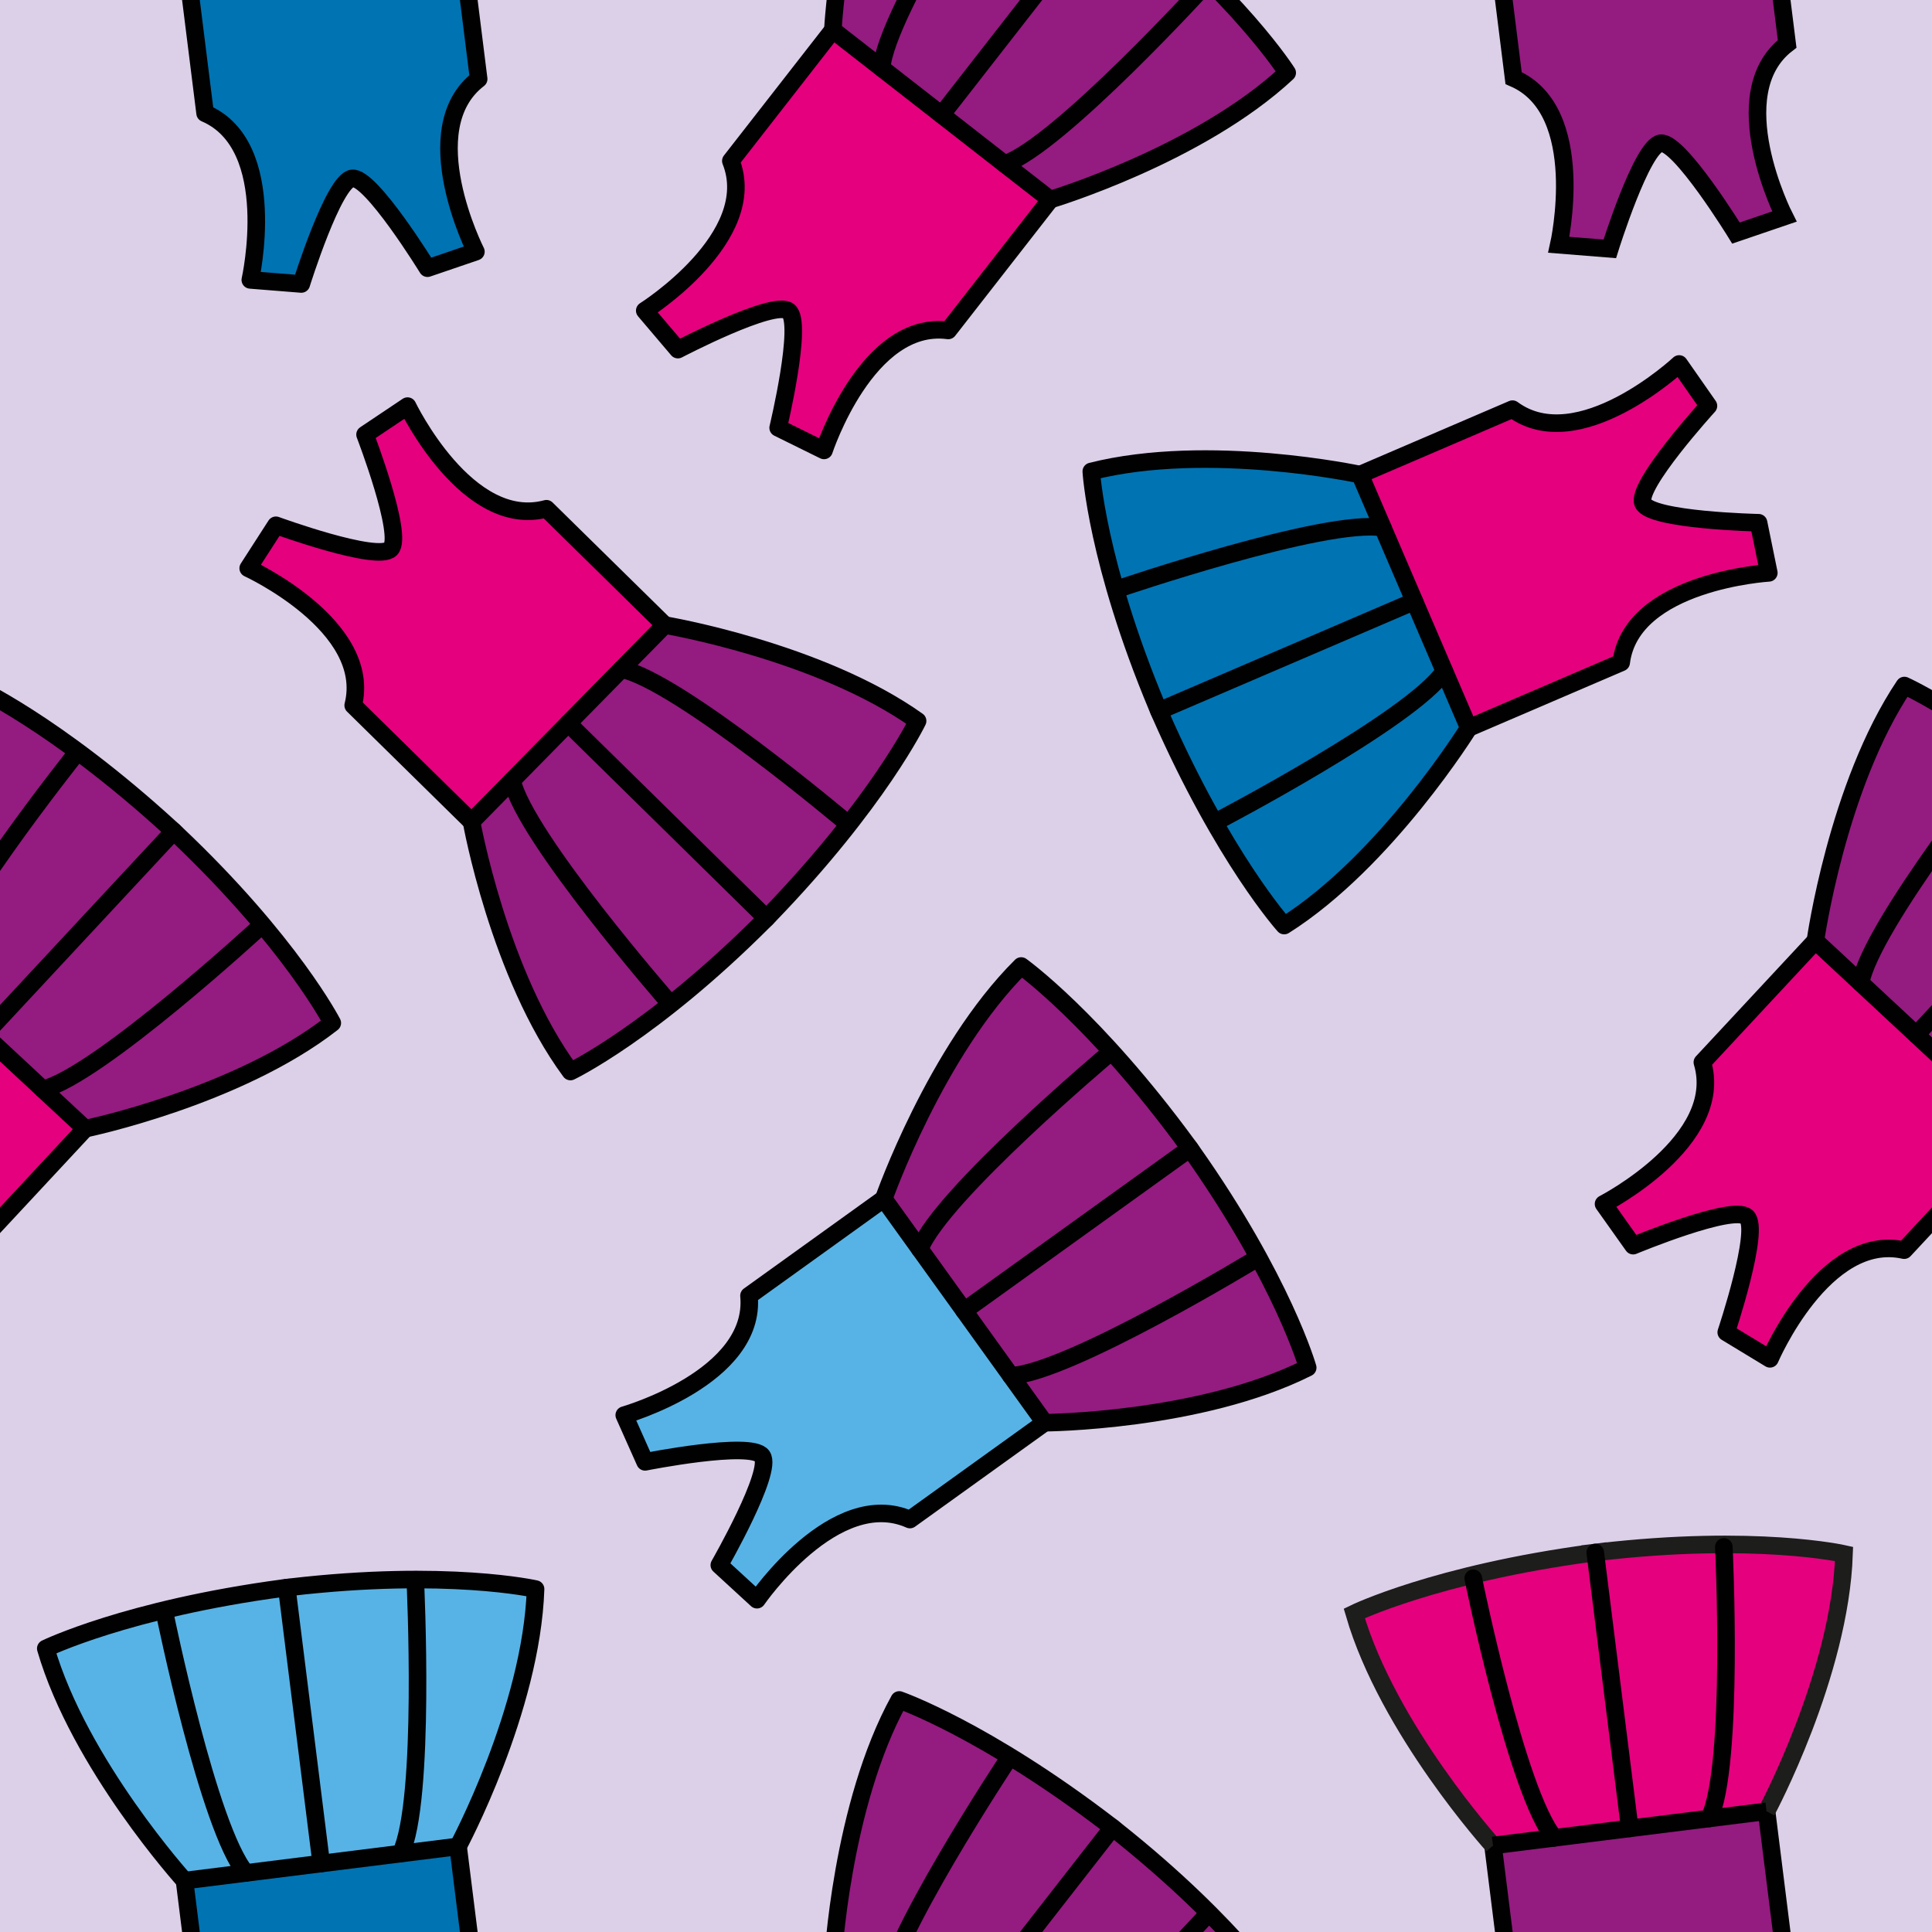<?xml version="1.0" encoding="utf-8"?>
<!-- Generator: Adobe Illustrator 16.0.0, SVG Export Plug-In . SVG Version: 6.00 Build 0)  -->
<!DOCTYPE svg PUBLIC "-//W3C//DTD SVG 1.1//EN" "http://www.w3.org/Graphics/SVG/1.1/DTD/svg11.dtd">
<svg version="1.1" xmlns="http://www.w3.org/2000/svg" xmlns:xlink="http://www.w3.org/1999/xlink" x="0px" y="0px" width="220px"
	 height="220px" viewBox="0 0 220 220" enable-background="new 0 0 220 220" xml:space="preserve">
<g id="bg" display="none">
	<rect x="-2545.836" y="-3081.787" display="inline" fill="#FFFFFF" width="3240.076" height="8444.104"/>
</g>
<g id="Layer_3" display="none">
</g>
<g id="Layer_1">
	<g>
		<defs>
			<rect id="SVGID_261_" x="-2100" y="-2100" width="220" height="220"/>
		</defs>
		<clipPath id="SVGID_2_">
			<use xlink:href="#SVGID_261_"  overflow="visible"/>
		</clipPath>
	</g>
	<g>
		<defs>
			<rect id="SVGID_263_" x="-900" y="-2100" width="220" height="220"/>
		</defs>
		<clipPath id="SVGID_4_">
			<use xlink:href="#SVGID_263_"  overflow="visible"/>
		</clipPath>
	</g>
	<g>
		<defs>
			<rect id="SVGID_265_" x="-300" y="-2100" width="220" height="220"/>
		</defs>
		<clipPath id="SVGID_6_">
			<use xlink:href="#SVGID_265_"  overflow="visible"/>
		</clipPath>
	</g>
	<g>
		<defs>
			<rect id="SVGID_267_" x="-600" y="-2100" width="220" height="220"/>
		</defs>
		<clipPath id="SVGID_8_">
			<use xlink:href="#SVGID_267_"  overflow="visible"/>
		</clipPath>
	</g>
	<g>
		<defs>
			<rect id="SVGID_269_" x="-1800" y="-2100" width="220" height="220"/>
		</defs>
		<clipPath id="SVGID_10_">
			<use xlink:href="#SVGID_269_"  overflow="visible"/>
		</clipPath>
	</g>
	<g>
		<defs>
			<rect id="SVGID_271_" x="-1200" y="-2100" width="220" height="220"/>
		</defs>
		<clipPath id="SVGID_12_">
			<use xlink:href="#SVGID_271_"  overflow="visible"/>
		</clipPath>
	</g>
	<g>
		<defs>
			<rect id="SVGID_385_" x="-300" width="220" height="220"/>
		</defs>
		<clipPath id="SVGID_14_">
			<use xlink:href="#SVGID_385_"  overflow="visible"/>
		</clipPath>
		<rect x="-80" y="-1" clip-path="url(#SVGID_14_)" fill="#DCD0E8" width="220" height="220"/>
	</g>
	<g>
		<defs>
			<rect id="SVGID_393_" x="-0.002" width="220" height="220"/>
		</defs>
		<clipPath id="SVGID_16_">
			<use xlink:href="#SVGID_393_"  overflow="visible"/>
		</clipPath>
		<rect x="-0.002" clip-path="url(#SVGID_16_)" fill="#DCD0E8" width="220" height="220"/>
		<g clip-path="url(#SVGID_16_)">
			<g id="XMLID_79_">
				<g>
					<path fill="#941B80" d="M37.838,116.493c0,0-4.718-9.205-17.74-21.535l0.004-0.004c-0.107-0.1-0.214-0.194-0.322-0.292
						c-0.102-0.097-0.206-0.199-0.313-0.299l-0.003,0.006C6.232,82.259-3.144,78.063-3.144,78.063
						c-7.663,11.406-10.134,29.077-10.134,29.077l22.979,21.39C9.701,128.529,27.007,124.953,37.838,116.493z"/>
					<path fill="#E5007E" d="M-3.17,142.357l12.871-13.828l-22.979-21.39l-12.871,13.827c2.688,8.949-11.253,16.128-11.253,16.128
						l3.372,4.75c0,0,11.372-4.733,12.94-3.273c1.569,1.461-2.34,13.139-2.34,13.139l4.978,3.021
						C-18.453,154.732-12.287,140.317-3.17,142.357z"/>
				</g>
				<g>
					
						<path fill="none" stroke="#000100" stroke-width="2" stroke-linecap="round" stroke-linejoin="round" stroke-miterlimit="10" d="
						M9.701,128.529L-3.17,142.357c-9.116-2.04-15.282,12.375-15.282,12.375l-4.978-3.021c0,0,3.909-11.679,2.34-13.139
						c-1.568-1.459-12.94,3.273-12.94,3.273l-3.372-4.75c0,0,13.941-7.179,11.253-16.128l12.871-13.827"/>
					
						<path fill="none" stroke="#000100" stroke-width="2" stroke-linecap="round" stroke-linejoin="round" stroke-miterlimit="10" d="
						M9.701,128.529l-22.979-21.39c0,0,2.471-17.67,10.134-29.077c0,0,9.376,4.196,22.608,16.305l0.003-0.006
						c0.107,0.1,0.211,0.202,0.313,0.299c0.108,0.098,0.215,0.192,0.322,0.292l-0.004,0.004c13.022,12.33,17.74,21.535,17.74,21.535
						C27.007,124.953,9.701,128.529,9.701,128.529z"/>
				</g>
			</g>
			<path fill="none" stroke="#000100" stroke-width="2" stroke-linecap="round" stroke-linejoin="round" stroke-miterlimit="10" d="
				M8.617,85.885c0,0-15.586,19.544-16.745,26.046"/>
			<path fill="none" stroke="#000100" stroke-width="2" stroke-linecap="round" stroke-linejoin="round" stroke-miterlimit="10" d="
				M29.668,105.48c0,0-18.38,16.944-24.782,18.566"/>
			
				<line fill="none" stroke="#000100" stroke-width="2" stroke-linecap="round" stroke-linejoin="round" stroke-miterlimit="10" x1="-1.788" y1="117.832" x2="19.782" y2="94.659"/>
		</g>
		<g clip-path="url(#SVGID_16_)">
			<g id="XMLID_78_">
				<g>
					<path fill="#941B80" d="M64.958,122.019c0,0,9.33-4.467,22.009-17.148l0.005,0.004c0.103-0.104,0.199-0.209,0.301-0.314
						c0.1-0.099,0.205-0.2,0.308-0.304l-0.006-0.003c12.464-12.898,16.914-22.157,16.914-22.157
						c-11.194-7.97-28.791-10.92-28.791-10.92L53.692,93.564C53.692,93.564,56.796,110.961,64.958,122.019z"/>
					<path fill="#E5007E" d="M40.219,80.322l13.473,13.242l22.006-22.389L62.225,57.933c-9.018,2.443-15.816-11.688-15.816-11.688
						l-4.839,3.242c0,0,4.421,11.497,2.92,13.024c-1.503,1.529-13.071-2.696-13.071-2.696l-3.155,4.895
						C28.264,64.709,42.505,71.265,40.219,80.322z"/>
				</g>
				<g>
					
						<path fill="none" stroke="#000100" stroke-width="2" stroke-linecap="round" stroke-linejoin="round" stroke-miterlimit="10" d="
						M53.692,93.564L40.219,80.322c2.286-9.057-11.956-15.613-11.956-15.613l3.155-4.895c0,0,11.568,4.226,13.071,2.696
						c1.501-1.527-2.92-13.024-2.92-13.024l4.839-3.242c0,0,6.798,14.131,15.816,11.688l13.473,13.242"/>
					
						<path fill="none" stroke="#000100" stroke-width="2" stroke-linecap="round" stroke-linejoin="round" stroke-miterlimit="10" d="
						M53.692,93.564l22.006-22.389c0,0,17.597,2.951,28.791,10.92c0,0-4.449,9.259-16.914,22.157l0.006,0.003
						c-0.103,0.104-0.208,0.206-0.308,0.304c-0.102,0.105-0.198,0.21-0.301,0.314l-0.005-0.004
						c-12.679,12.682-22.009,17.148-22.009,17.148C56.796,110.961,53.692,93.564,53.692,93.564z"/>
				</g>
			</g>
			<path fill="none" stroke="#000100" stroke-width="2" stroke-linecap="round" stroke-linejoin="round" stroke-miterlimit="10" d="
				M96.349,93.638c0,0-19.113-16.111-25.581-17.446"/>
			<path fill="none" stroke="#000100" stroke-width="2" stroke-linecap="round" stroke-linejoin="round" stroke-miterlimit="10" d="
				M76.19,114.149c0,0-16.438-18.833-17.885-25.277"/>
			
				<line fill="none" stroke="#000100" stroke-width="2" stroke-linecap="round" stroke-linejoin="round" stroke-miterlimit="10" x1="64.696" y1="82.37" x2="87.276" y2="104.56"/>
		</g>
		<g clip-path="url(#SVGID_16_)">
			<g id="XMLID_77_">
				<g>
					<path fill="#941B80" d="M148.91,155.739c0,0-2.816-9.953-13.16-24.603l0.005-0.004c-0.086-0.118-0.172-0.231-0.259-0.349
						c-0.08-0.115-0.162-0.236-0.248-0.355l-0.003,0.007C124.651,115.958,116.284,110,116.284,110
						c-9.757,9.677-15.654,26.516-15.654,26.516l18.324,25.491C118.954,162.007,136.625,161.903,148.91,155.739z"/>
					<path fill="#57B3E6" d="M103.615,173.033l15.339-11.026l-18.324-25.491l-15.339,11.026c0.876,9.303-14.204,13.6-14.204,13.6
						l2.372,5.32c0,0,12.08-2.404,13.331-0.664c1.251,1.74-4.878,12.422-4.878,12.422l4.288,3.94
						C86.198,182.162,95.078,169.241,103.615,173.033z"/>
				</g>
				<g>
					
						<path fill="none" stroke="#000100" stroke-width="2" stroke-linecap="round" stroke-linejoin="round" stroke-miterlimit="10" d="
						M118.954,162.007l-15.339,11.026c-8.537-3.792-17.417,9.128-17.417,9.128l-4.288-3.94c0,0,6.13-10.682,4.878-12.422
						c-1.25-1.74-13.331,0.664-13.331,0.664l-2.372-5.32c0,0,15.08-4.298,14.204-13.6l15.339-11.026"/>
					
						<path fill="none" stroke="#000100" stroke-width="2" stroke-linecap="round" stroke-linejoin="round" stroke-miterlimit="10" d="
						M118.954,162.007l-18.324-25.491c0,0,5.897-16.839,15.654-26.516c0,0,8.368,5.958,18.962,20.434l0.003-0.007
						c0.085,0.119,0.167,0.24,0.248,0.355c0.087,0.118,0.173,0.231,0.259,0.349l-0.005,0.004
						c10.343,14.65,13.16,24.603,13.16,24.603C136.625,161.903,118.954,162.007,118.954,162.007z"/>
				</g>
			</g>
			<path fill="none" stroke="#000100" stroke-width="2" stroke-linecap="round" stroke-linejoin="round" stroke-miterlimit="10" d="
				M126.276,119.983c0,0-19.125,16.098-21.539,22.244"/>
			<path fill="none" stroke="#000100" stroke-width="2" stroke-linecap="round" stroke-linejoin="round" stroke-miterlimit="10" d="
				M143.063,143.334c0,0-21.353,13-27.949,13.33"/>
			
				<line fill="none" stroke="#000100" stroke-width="2" stroke-linecap="round" stroke-linejoin="round" stroke-miterlimit="10" x1="109.793" y1="149.26" x2="135.498" y2="130.78"/>
		</g>
		<g clip-path="url(#SVGID_16_)">
			<g id="XMLID_76_">
				<g>
					<path fill="#0073B3" d="M124.267,53.683c0,0,0.598,10.327,7.53,26.868l-0.005,0.002c0.058,0.135,0.117,0.264,0.176,0.395
						c0.055,0.132,0.107,0.266,0.166,0.402l0.004-0.006c7.214,16.425,14.096,24.051,14.096,24.051
						c11.618-7.338,21.017-22.504,21.017-22.504l-12.379-28.849C154.871,54.042,137.593,50.319,124.267,53.683z"/>
					<path fill="#E5007E" d="M172.23,46.59l-17.359,7.451l12.379,28.849l17.359-7.451c1.157-9.27,16.81-10.207,16.81-10.207
						l-1.166-5.707c0,0-12.314-0.266-13.159-2.233c-0.845-1.971,7.45-11.073,7.45-11.073l-3.334-4.774
						C191.209,41.445,179.746,52.14,172.23,46.59z"/>
				</g>
				<g>
					
						<path fill="none" stroke="#000100" stroke-width="2" stroke-linecap="round" stroke-linejoin="round" stroke-miterlimit="10" d="
						M154.871,54.042l17.359-7.451c7.516,5.55,18.979-5.145,18.979-5.145l3.334,4.774c0,0-8.295,9.102-7.45,11.073
						c0.845,1.968,13.159,2.233,13.159,2.233l1.166,5.707c0,0-15.652,0.938-16.81,10.207l-17.359,7.451"/>
					
						<path fill="none" stroke="#000100" stroke-width="2" stroke-linecap="round" stroke-linejoin="round" stroke-miterlimit="10" d="
						M154.871,54.042l12.379,28.849c0,0-9.398,15.166-21.017,22.504c0,0-6.881-7.626-14.096-24.051l-0.004,0.006
						c-0.059-0.136-0.111-0.271-0.166-0.402c-0.059-0.132-0.118-0.261-0.176-0.395l0.005-0.002
						c-6.932-16.541-7.53-26.868-7.53-26.868C137.593,50.319,154.871,54.042,154.871,54.042z"/>
				</g>
			</g>
			<path fill="none" stroke="#000100" stroke-width="2" stroke-linecap="round" stroke-linejoin="round" stroke-miterlimit="10" d="
				M138.636,93.488c0,0,22.152-11.582,25.839-17.061"/>
			<path fill="none" stroke="#000100" stroke-width="2" stroke-linecap="round" stroke-linejoin="round" stroke-miterlimit="10" d="
				M127.295,67.06c0,0,23.657-8.075,30.169-6.972"/>
			
				<line fill="none" stroke="#000100" stroke-width="2" stroke-linecap="round" stroke-linejoin="round" stroke-miterlimit="10" x1="161.06" y1="68.467" x2="131.967" y2="80.952"/>
		</g>
		<g clip-path="url(#SVGID_16_)">
			<g id="XMLID_75_">
				<g>
					<path fill="#941B80" d="M257.838,116.493c0,0-4.718-9.205-17.74-21.535l0.004-0.004c-0.107-0.1-0.214-0.194-0.322-0.292
						c-0.102-0.097-0.206-0.199-0.313-0.299l-0.003,0.006c-13.232-12.11-22.608-16.305-22.608-16.305
						c-7.663,11.406-10.134,29.077-10.134,29.077l22.979,21.39C229.701,128.529,247.007,124.953,257.838,116.493z"/>
					<path fill="#E5007E" d="M216.83,142.357l12.871-13.828l-22.979-21.39l-12.871,13.827c2.688,8.949-11.253,16.128-11.253,16.128
						l3.372,4.75c0,0,11.372-4.733,12.94-3.273c1.569,1.461-2.34,13.139-2.34,13.139l4.978,3.021
						C201.547,154.732,207.713,140.317,216.83,142.357z"/>
				</g>
				<g>
					
						<path fill="none" stroke="#000100" stroke-width="2" stroke-linecap="round" stroke-linejoin="round" stroke-miterlimit="10" d="
						M229.701,128.529l-12.871,13.828c-9.116-2.04-15.282,12.375-15.282,12.375l-4.978-3.021c0,0,3.909-11.679,2.34-13.139
						c-1.568-1.459-12.94,3.273-12.94,3.273l-3.372-4.75c0,0,13.941-7.179,11.253-16.128l12.871-13.827"/>
					
						<path fill="none" stroke="#000100" stroke-width="2" stroke-linecap="round" stroke-linejoin="round" stroke-miterlimit="10" d="
						M229.701,128.529l-22.979-21.39c0,0,2.471-17.67,10.134-29.077c0,0,9.376,4.196,22.608,16.305l0.003-0.006
						c0.107,0.1,0.211,0.202,0.313,0.299c0.108,0.098,0.215,0.192,0.322,0.292l-0.004,0.004c13.022,12.33,17.74,21.535,17.74,21.535
						C247.007,124.953,229.701,128.529,229.701,128.529z"/>
				</g>
			</g>
			<path fill="none" stroke="#000100" stroke-width="2" stroke-linecap="round" stroke-linejoin="round" stroke-miterlimit="10" d="
				M228.617,85.885c0,0-15.586,19.544-16.745,26.046"/>
			
				<line fill="none" stroke="#000100" stroke-width="2" stroke-linecap="round" stroke-linejoin="round" stroke-miterlimit="10" x1="218.212" y1="117.832" x2="239.782" y2="94.659"/>
		</g>
		<g clip-path="url(#SVGID_16_)">
			<g id="XMLID_74_">
				<g>
					<path fill="#0073B3" d="M54.506,8.997L52.161-9.748L21.01-5.851l2.345,18.745c8.588,3.683,5.148,18.979,5.148,18.979
						l5.807,0.464c0,0,3.668-11.76,5.793-12.026c2.127-0.266,8.576,10.229,8.576,10.229l5.512-1.88
						C54.191,28.66,47.09,14.682,54.506,8.997z"/>
				</g>
				<g>
					
						<path fill="none" stroke="#000100" stroke-width="2" stroke-linecap="round" stroke-linejoin="round" stroke-miterlimit="10" d="
						M52.161-9.748l2.345,18.745c-7.416,5.685-0.315,19.663-0.315,19.663l-5.512,1.88c0,0-6.448-10.495-8.576-10.229
						c-2.125,0.266-5.793,12.026-5.793,12.026l-5.807-0.464c0,0,3.44-15.297-5.148-18.979L21.01-5.851"/>
				</g>
			</g>
		</g>
		<g clip-path="url(#SVGID_16_)">
			<g id="XMLID_73_">
				<g>
					<path fill="#941B80" d="M203.506,4.997l-2.345-18.745L170.01-9.851l2.345,18.745c8.588,3.683,5.148,18.979,5.148,18.979
						l5.807,0.464c0,0,3.668-11.76,5.793-12.026c2.127-0.266,8.576,10.229,8.576,10.229l5.512-1.88
						C203.191,24.66,196.09,10.682,203.506,4.997z"/>
				</g>
				<g>
					<path fill="none" stroke="#000100" stroke-width="2" stroke-miterlimit="10" d="M201.161-13.748l2.345,18.745
						c-7.416,5.685-0.315,19.663-0.315,19.663l-5.512,1.88c0,0-6.448-10.495-8.576-10.229c-2.125,0.266-5.793,12.026-5.793,12.026
						l-5.807-0.464c0,0,3.44-15.297-5.148-18.979L170.01-9.851"/>
				</g>
			</g>
		</g>
		<g clip-path="url(#SVGID_16_)">
			<g id="XMLID_72_">
				<g>
					<path fill="#941B80" d="M146.577,8.286c0,0-5.503-8.759-19.551-19.906l0.004-0.005c-0.116-0.09-0.23-0.174-0.347-0.262
						c-0.111-0.089-0.222-0.181-0.337-0.271l-0.004,0.004c-14.237-10.908-23.943-14.27-23.943-14.27
						c-6.639,12.03-7.56,29.849-7.56,29.849l24.757,19.304C119.595,22.73,136.524,17.658,146.577,8.286z"/>
					<path fill="#E5007E" d="M107.979,37.627l11.616-14.897L94.838,3.426L83.222,18.323c3.457,8.682-9.803,17.048-9.803,17.048
						l3.772,4.439c0,0,10.917-5.708,12.606-4.391c1.69,1.318-1.187,13.295-1.187,13.295l5.223,2.575
						C93.833,51.29,98.717,36.392,107.979,37.627z"/>
				</g>
				<g>
					
						<path fill="none" stroke="#000100" stroke-width="2" stroke-linecap="round" stroke-linejoin="round" stroke-miterlimit="10" d="
						M119.595,22.73l-11.616,14.897C98.717,36.392,93.833,51.29,93.833,51.29l-5.223-2.575c0,0,2.876-11.977,1.187-13.295
						c-1.689-1.317-12.606,4.391-12.606,4.391l-3.772-4.439c0,0,13.26-8.366,9.803-17.048L94.838,3.426"/>
					
						<path fill="none" stroke="#000100" stroke-width="2" stroke-linecap="round" stroke-linejoin="round" stroke-miterlimit="10" d="
						M119.595,22.73L94.838,3.426c0,0,0.921-17.819,7.56-29.849c0,0,9.706,3.361,23.943,14.27l0.004-0.004
						c0.115,0.089,0.226,0.181,0.337,0.271c0.117,0.088,0.231,0.172,0.347,0.262l-0.004,0.005
						c14.047,11.147,19.551,19.906,19.551,19.906C136.524,17.658,119.595,22.73,119.595,22.73z"/>
				</g>
			</g>
			<path fill="none" stroke="#000100" stroke-width="2" stroke-linecap="round" stroke-linejoin="round" stroke-miterlimit="10" d="
				M114.797-19.656c0,0-13.822,20.829-14.41,27.406"/>
			<path fill="none" stroke="#000100" stroke-width="2" stroke-linecap="round" stroke-linejoin="round" stroke-miterlimit="10" d="
				M137.476-1.972c0,0-16.832,18.482-23.068,20.655"/>
			
				<line fill="none" stroke="#000100" stroke-width="2" stroke-linecap="round" stroke-linejoin="round" stroke-miterlimit="10" x1="107.217" y1="13.077" x2="126.685" y2="-11.889"/>
		</g>
		<g clip-path="url(#SVGID_16_)">
			<g id="XMLID_71_">
				<g>
					<path fill="#57B3E6" d="M60.986,180.948c0,0-10.088-2.288-27.9-0.213l-0.001-0.006c-0.146,0.018-0.286,0.04-0.431,0.06
						c-0.142,0.016-0.285,0.03-0.431,0.048l0.001,0.006c-17.776,2.378-27.011,6.876-27.011,6.876
						C9.043,200.915,21.01,214.15,21.01,214.15l31.151-3.897C52.161,210.252,60.523,194.684,60.986,180.948z"/>
					<path fill="#0073B3" d="M54.506,228.997l-2.345-18.745L21.01,214.15l2.345,18.745c8.588,3.683,5.148,18.98,5.148,18.98
						l5.807,0.464c0,0,3.668-11.76,5.793-12.026c2.127-0.267,8.576,10.229,8.576,10.229l5.512-1.88
						C54.191,248.66,47.09,234.682,54.506,228.997z"/>
				</g>
				<g>
					<path fill="none" stroke="#000100" stroke-width="2" stroke-miterlimit="10" d="M52.161,210.252l2.345,18.745
						c-7.416,5.685-0.315,19.663-0.315,19.663l-5.512,1.88c0,0-6.448-10.495-8.576-10.229c-2.125,0.266-5.793,12.026-5.793,12.026
						l-5.807-0.464c0,0,3.44-15.297-5.148-18.98L21.01,214.15"/>
					
						<path fill="none" stroke="#000100" stroke-width="2" stroke-linecap="round" stroke-linejoin="round" stroke-miterlimit="10" d="
						M21.01,214.15c0,0-11.966-13.234-15.797-26.431c0,0,9.235-4.498,27.011-6.876l-0.001-0.006
						c0.146-0.018,0.289-0.032,0.431-0.048c0.145-0.02,0.285-0.042,0.431-0.06l0.001,0.006c17.813-2.075,27.9,0.213,27.9,0.213
						c-0.463,13.736-8.825,29.304-8.825,29.304"/>
					
						<line fill="none" stroke="#000100" stroke-width="2" stroke-miterlimit="10" x1="52.161" y1="210.252" x2="21.01" y2="214.15"/>
				</g>
			</g>
			<path fill="none" stroke="#000100" stroke-width="2" stroke-linecap="round" stroke-linejoin="round" stroke-miterlimit="10" d="
				M18.76,183.72c0,0,4.988,24.495,9.23,29.556"/>
			<path fill="none" stroke="#000100" stroke-width="2" stroke-linecap="round" stroke-linejoin="round" stroke-miterlimit="10" d="
				M47.296,180.148c0,0,1.202,24.969-1.664,30.92"/>
			
				<line fill="none" stroke="#000100" stroke-width="2" stroke-linecap="round" stroke-linejoin="round" stroke-miterlimit="10" x1="36.583" y1="212.2" x2="32.654" y2="180.787"/>
		</g>
		<g clip-path="url(#SVGID_16_)">
			<g id="XMLID_70_">
				<g>
					<path fill="#E5007E" d="M209.986,176.948c0,0-10.088-2.288-27.9-0.213l-0.001-0.006c-0.146,0.018-0.286,0.04-0.431,0.06
						c-0.142,0.016-0.285,0.03-0.431,0.048l0.001,0.006c-17.776,2.378-27.011,6.876-27.011,6.876
						c3.831,13.197,15.797,26.431,15.797,26.431l31.151-3.897C201.161,206.252,209.523,190.684,209.986,176.948z"/>
					<path fill="#941B80" d="M203.506,224.997l-2.345-18.745l-31.151,3.897l2.345,18.745c8.588,3.683,5.148,18.98,5.148,18.98
						l5.807,0.464c0,0,3.668-11.76,5.793-12.026c2.127-0.267,8.576,10.229,8.576,10.229l5.512-1.88
						C203.191,244.66,196.09,230.682,203.506,224.997z"/>
				</g>
				<g>
					<path fill="none" stroke="#000100" stroke-width="2" stroke-miterlimit="10" d="M201.161,206.252l2.345,18.745
						c-7.416,5.685-0.315,19.663-0.315,19.663l-5.512,1.88c0,0-6.448-10.495-8.576-10.229c-2.125,0.266-5.793,12.026-5.793,12.026
						l-5.807-0.464c0,0,3.44-15.297-5.148-18.98l-2.345-18.745"/>
					<path fill="none" stroke="#1D1D1B" stroke-width="2" stroke-miterlimit="10" d="M170.01,210.15
						c0,0-11.966-13.234-15.797-26.431c0,0,9.235-4.498,27.011-6.876l-0.001-0.006c0.146-0.018,0.289-0.032,0.431-0.048
						c0.145-0.02,0.285-0.042,0.431-0.06l0.001,0.006c17.813-2.075,27.9,0.213,27.9,0.213c-0.463,13.736-8.825,29.304-8.825,29.304"
						/>
					
						<line fill="none" stroke="#000100" stroke-width="2" stroke-miterlimit="10" x1="201.161" y1="206.252" x2="170.01" y2="210.15"/>
				</g>
			</g>
			<path fill="none" stroke="#000100" stroke-width="2" stroke-linecap="round" stroke-linejoin="round" stroke-miterlimit="10" d="
				M167.76,179.72c0,0,4.988,24.495,9.23,29.556"/>
			<path fill="none" stroke="#000100" stroke-width="2" stroke-linecap="round" stroke-linejoin="round" stroke-miterlimit="10" d="
				M196.296,176.148c0,0,1.202,24.969-1.664,30.92"/>
			
				<line fill="none" stroke="#000100" stroke-width="2" stroke-linecap="round" stroke-linejoin="round" stroke-miterlimit="10" x1="185.583" y1="208.2" x2="181.654" y2="176.787"/>
		</g>
		<g clip-path="url(#SVGID_16_)">
			<g id="XMLID_69_">
				<g>
					<path fill="#941B80" d="M146.577,228.286c0,0-5.503-8.759-19.551-19.906l0.004-0.005c-0.116-0.09-0.23-0.174-0.347-0.262
						c-0.111-0.089-0.222-0.181-0.337-0.271l-0.004,0.004c-14.237-10.907-23.943-14.27-23.943-14.27
						c-6.639,12.031-7.56,29.85-7.56,29.85l24.757,19.304C119.595,242.73,136.524,237.658,146.577,228.286z"/>
				</g>
				<g>
					
						<path fill="none" stroke="#000100" stroke-width="2" stroke-linecap="round" stroke-linejoin="round" stroke-miterlimit="10" d="
						M119.595,242.73l-24.757-19.304c0,0,0.921-17.818,7.56-29.85c0,0,9.706,3.363,23.943,14.27l0.004-0.004
						c0.115,0.09,0.226,0.182,0.337,0.271c0.117,0.089,0.231,0.172,0.347,0.262l-0.004,0.005
						c14.047,11.147,19.551,19.906,19.551,19.906C136.524,237.658,119.595,242.73,119.595,242.73z"/>
				</g>
			</g>
			<path fill="none" stroke="#000100" stroke-width="2" stroke-linecap="round" stroke-linejoin="round" stroke-miterlimit="10" d="
				M114.797,200.344c0,0-13.822,20.829-14.41,27.406"/>
			<path fill="none" stroke="#000100" stroke-width="2" stroke-linecap="round" stroke-linejoin="round" stroke-miterlimit="10" d="
				M137.476,218.029c0,0-16.832,18.481-23.068,20.655"/>
			
				<line fill="none" stroke="#000100" stroke-width="2" stroke-linecap="round" stroke-linejoin="round" stroke-miterlimit="10" x1="107.217" y1="233.076" x2="126.685" y2="208.111"/>
		</g>
	</g>
</g>
</svg>
